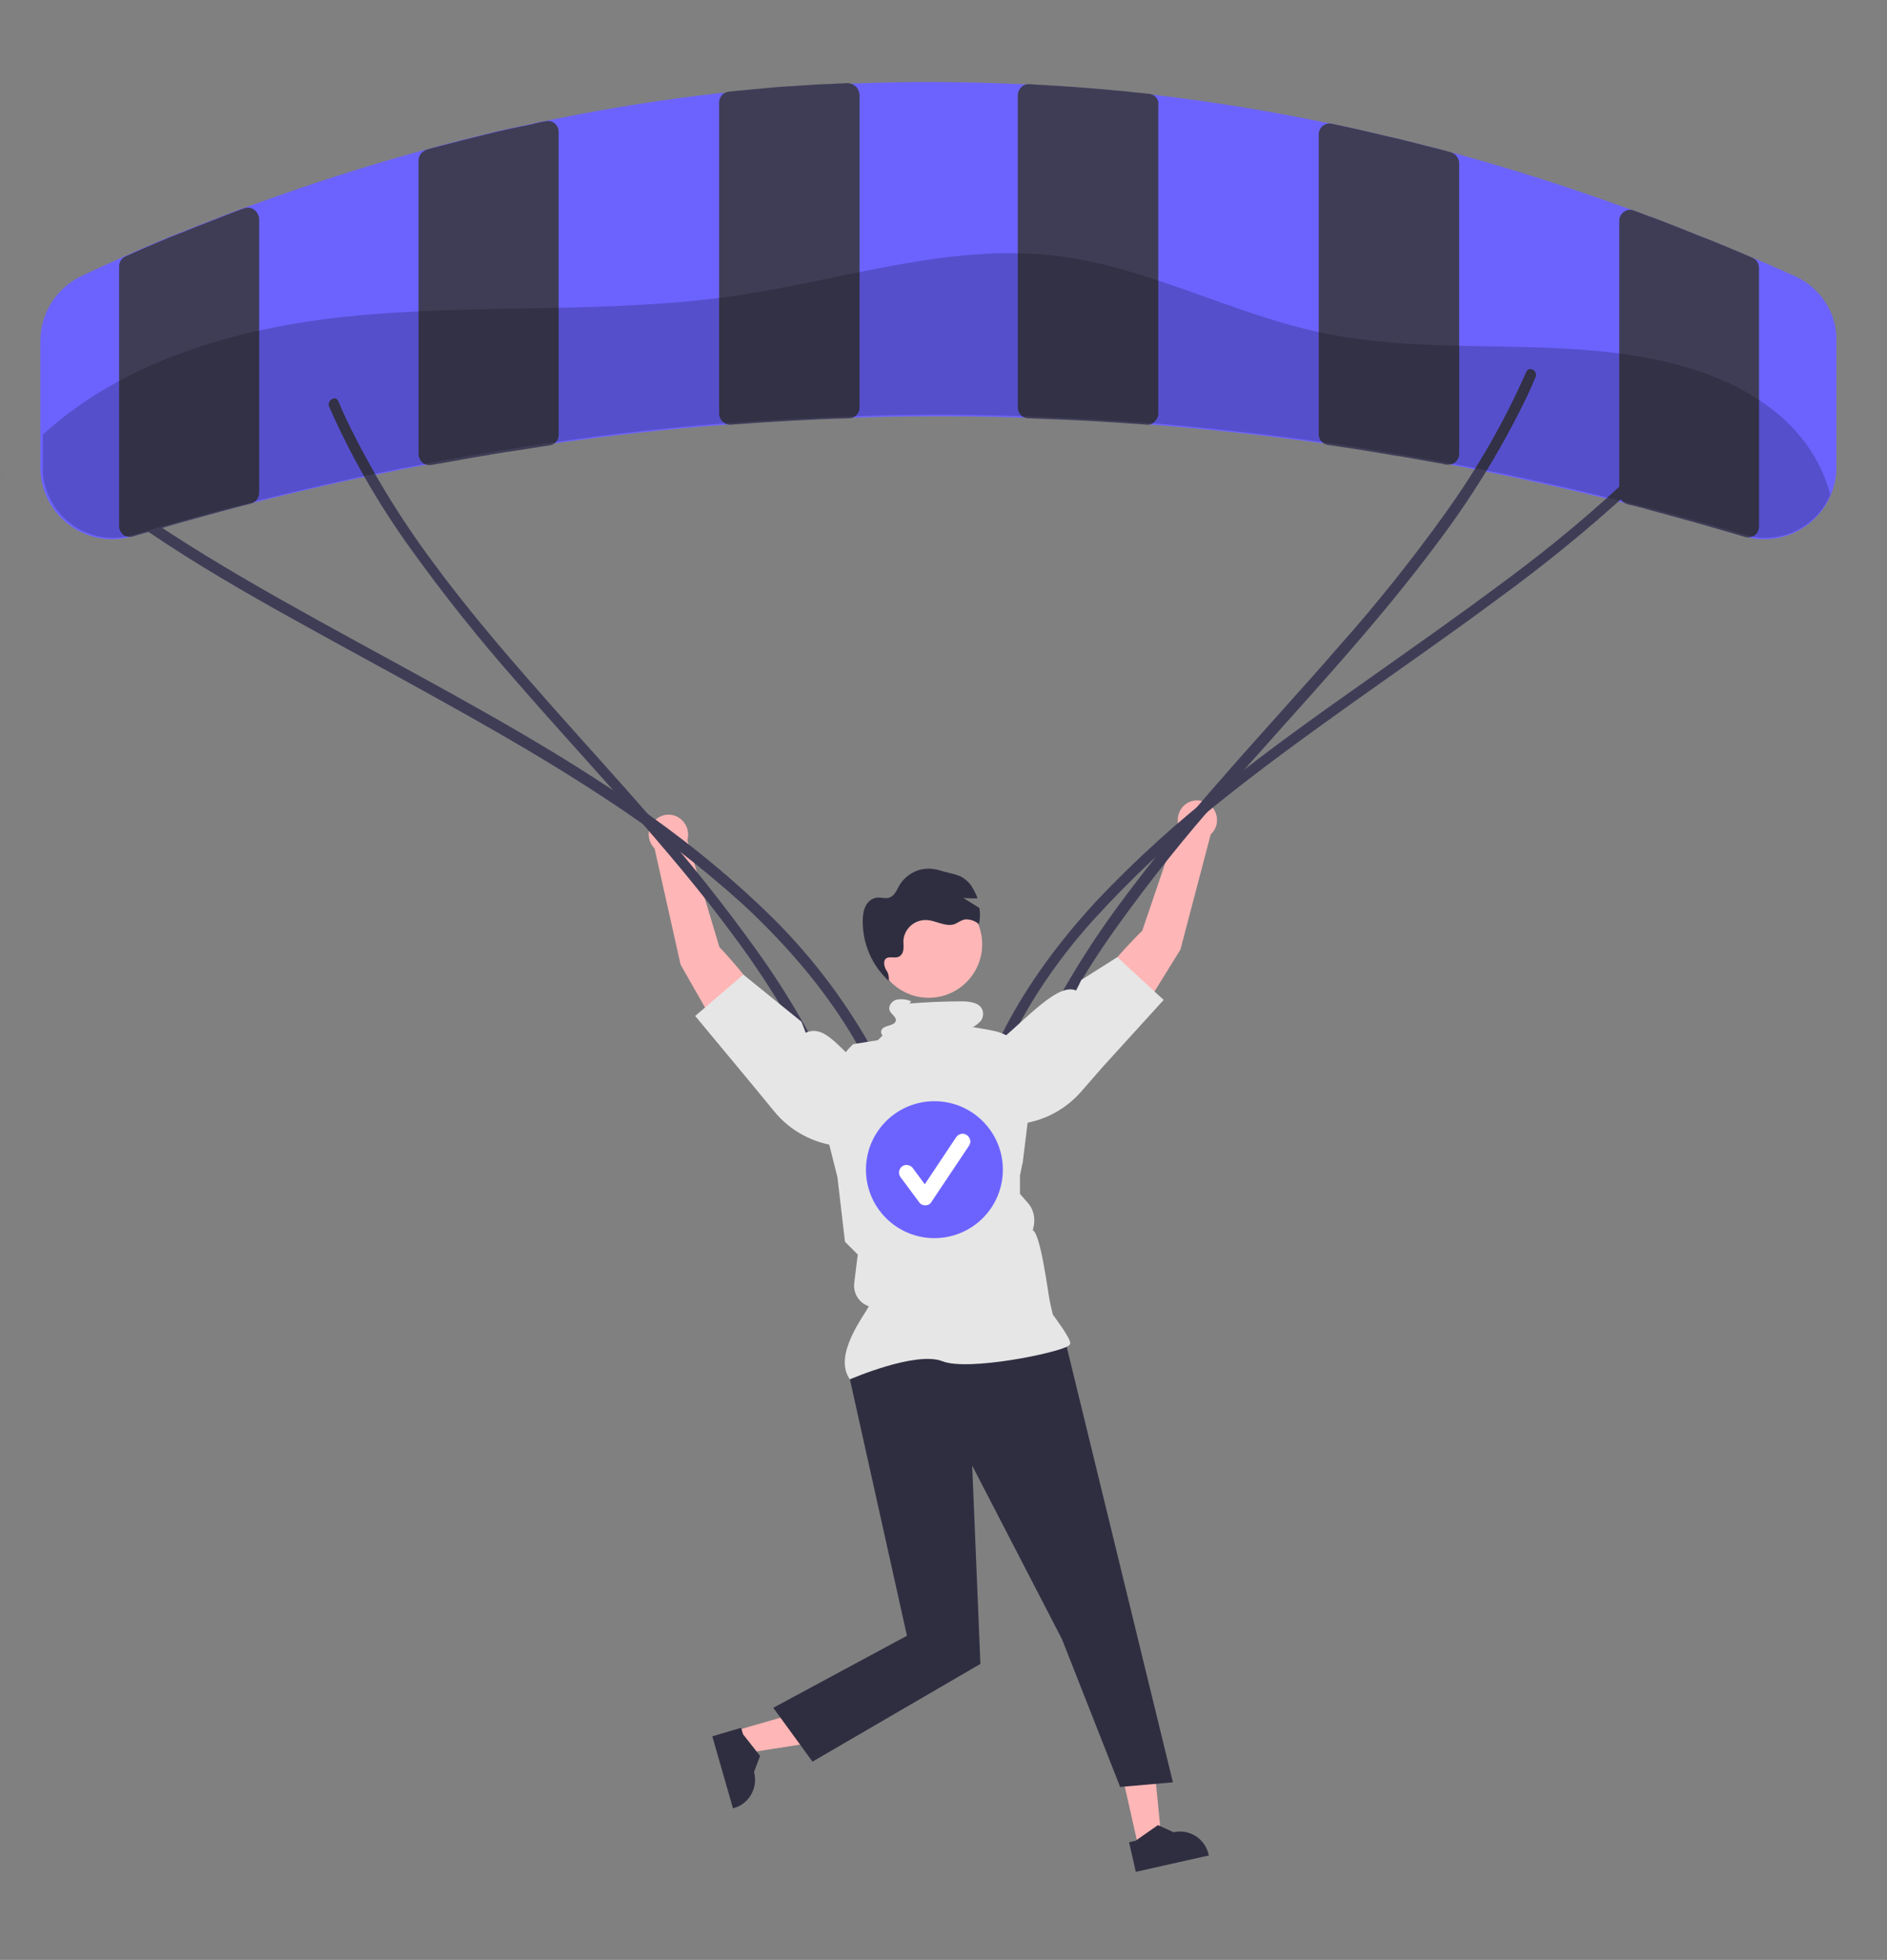 <?xml version="1.0" encoding="utf-8"?>
<!-- Generator: Adobe Illustrator 27.4.1, SVG Export Plug-In . SVG Version: 6.00 Build 0)  -->
<svg version="1.1" id="Layer_1" xmlns="http://www.w3.org/2000/svg" xmlns:xlink="http://www.w3.org/1999/xlink" x="0px" y="0px"
	 viewBox="0 0 529.3 549.6" style="enable-background:new 0 0 529.3 549.6;" xml:space="preserve">
<rect x="0" y="0" width="529.3" height="549.6" fill="#808080" stroke="none"/>
<style type="text/css">
	.st0{fill:#FFB6B6;}
	.st1{fill:#E6E6E6;}
	.st2{fill:#6C63FF;}
	.st3{fill:#3F3D56;}
	.st4{fill:#2F2E41;}
	.st5{fill:#F2F2F2;}
	.st6{opacity:0.2;}
	.st7{fill:#FFFFFF;}
</style>
<path class="st0" d="M201.8,265.6c0,0,13.9,14.3,15.1,22.4l-12.1,6.9l-13.9-24.4l-7.3-32.6c-2.2-2.2-2.2-5.7,0-7.8
	c2.2-2.2,5.7-2.2,7.8,0c1.4,1.4,2,3.5,1.4,5.5L201.8,265.6z"/>
<path class="st0" d="M330.5,231.3c-0.7-3,1.1-6,4-6.7s6,1.1,6.7,4c0.5,2-0.1,4-1.6,5.4l-8.5,32.3l-14.8,23.9l-11.8-7.4
	c1.5-8,15.9-21.8,15.9-21.8L330.5,231.3z"/>
<path class="st1" d="M269.6,330.4c1.1-1.3,2.3-2.5,3.6-3.7c-1.5,0.3-3,0.6-4.5,0.8c-7,1.1-14.1,1.7-21.2,1.8c1,0.9,2,1.9,2.9,2.9
	c5.6-0.2,11.2-0.7,16.8-1.4C268,330.6,268.8,330.5,269.6,330.4z"/>
<path class="st2" d="M503.4,77.4c-3.5-1.6-7-3.1-10.3-4.5c-0.5-0.2-1-0.4-1.5-0.6l-0.1,0c-3-1.3-6-2.5-9-3.8
	c-2.1-0.9-4.2-1.7-6.3-2.5c-0.8-0.3-1.6-0.7-2.5-1c-1.3-0.5-2.7-1.1-4-1.6c-1.1-0.4-2.2-0.9-3.3-1.3c-1.3-0.5-2.5-1-3.8-1.4
	c-1.5-0.6-3-1.1-4.5-1.7c0,0,0,0,0,0c-1.1-0.4-2.3-0.8-3.4-1.2c-15.2-5.5-30.6-10.4-45.9-14.6c-0.5-0.2-1.1-0.3-1.7-0.4
	c-1-0.3-1.9-0.5-2.8-0.8c-1.7-0.5-3.4-0.9-5.1-1.3c-1.6-0.4-3.2-0.8-4.8-1.2c-1.4-0.4-2.8-0.7-4.2-1c-1.4-0.3-2.8-0.7-4.2-1
	c-4.2-1-8.3-1.9-12.5-2.8c0,0-0.1,0-0.1,0c-1-0.2-2-0.4-3-0.6c-15.2-3.1-30.6-5.6-45.9-7.4c-0.8-0.1-1.5-0.2-2.2-0.3h0
	c-0.1,0-0.3,0-0.4,0c-1.3-0.2-2.5-0.3-3.8-0.4c-1.7-0.2-3.3-0.4-5-0.5c-3.9-0.4-7.9-0.7-11.8-1c-1-0.1-2-0.1-3-0.2
	c-1.1-0.1-2.3-0.2-3.4-0.2c-1.2-0.1-2.3-0.1-3.5-0.2c-0.4,0-0.9-0.1-1.3-0.1c-0.5,0-1.1-0.1-1.6-0.1c-0.8,0-1.6-0.1-2.4-0.1
	c-15.2-0.7-30.7-0.8-45.9-0.2c-0.8,0-1.7,0.1-2.5,0.1h0c-0.6,0-1.2,0.1-1.8,0.1c-0.2,0-0.5,0-0.7,0c-1.5,0.1-3,0.2-4.5,0.2
	c-1.6,0.1-3.2,0.2-4.8,0.3c-1,0.1-2,0.1-3,0.2c-0.7,0.1-1.3,0.1-2,0.1c-4.2,0.3-8.4,0.7-12.5,1.1c-1.4,0.1-2.8,0.3-4.1,0.4
	c-0.8,0.1-1.5,0.2-2.3,0.2c-15.2,1.7-30.7,4.1-45.9,7.2c-1,0.2-2,0.4-3,0.6c0,0,0,0-0.1,0c-0.1,0-0.3,0.1-0.5,0.1
	c-1,0.2-2.1,0.4-3.1,0.7c-1.1,0.2-2.3,0.5-3.4,0.7c-1,0.2-1.9,0.4-2.9,0.6c-2.3,0.5-4.5,1-6.8,1.6c-4.6,1.1-9.2,2.3-13.8,3.5
	c-1,0.3-2.1,0.6-3.1,0.9c0,0,0,0,0,0c-0.5,0.1-1.1,0.3-1.6,0.4c-15.2,4.2-30.6,9.1-45.9,14.7c-1.1,0.4-2.2,0.8-3.4,1.2
	c0,0-0.1,0-0.1,0c-3,1.1-6.1,2.3-9.1,3.5c-1.1,0.4-2.2,0.9-3.4,1.3c-1.1,0.4-2.2,0.9-3.2,1.3c-1,0.4-1.9,0.8-2.8,1.1
	c-0.8,0.3-1.5,0.6-2.3,0.9c-2.6,1.1-5.2,2.2-7.8,3.3c-1.6,0.7-3.1,1.4-4.7,2.1c-0.5,0.2-1,0.4-1.5,0.7c-3.8,1.7-7.2,3.2-10.5,4.8
	c-7.2,3.3-11.8,10.5-11.8,18.4v35.3c0,11.2,9.1,20.2,20.2,20.2c1.9,0,3.8-0.3,5.7-0.8c1.5-0.4,3-0.9,4.5-1.3
	c1.2-0.4,2.5-0.7,3.8-1.1c1.4-0.4,2.7-0.8,4.1-1.2c3.1-0.9,6.3-1.7,9.4-2.6c1.5-0.4,2.9-0.8,4.4-1.2c2.3-0.6,4.6-1.2,6.9-1.8
	c0.6-0.2,1.3-0.3,1.9-0.5c10-2.5,20.1-4.9,30.2-7c1-0.2,2.1-0.4,3.1-0.6c4.2-0.9,8.4-1.7,12.6-2.5l3-0.6h0c1-0.2,2-0.4,2.9-0.5
	c2.7-0.5,5.5-1,8.3-1.5c1.6-0.3,3.2-0.5,4.8-0.8c0.2,0,0.3-0.1,0.5-0.1c2.8-0.5,5.5-0.9,8.3-1.3c1.9-0.3,3.8-0.6,5.7-0.9
	c1.6-0.2,3.2-0.5,4.8-0.7c15.3-2.1,30.7-3.9,45.8-5c1.3-0.1,2.6-0.2,3.9-0.3c5.1-0.4,10.2-0.7,15.3-1c6.3-0.3,12.7-0.6,19-0.8
	c15.2-0.5,30.6-0.5,45.8,0c6.3,0.2,12.7,0.5,19,0.8c5.1,0.3,10.2,0.6,15.3,1c1.3,0.1,2.6,0.2,3.9,0.3c15.1,1.2,30.5,2.9,45.8,5
	c0.7,0.1,1.5,0.2,2.2,0.3c0.3,0,0.5,0.1,0.8,0.1c1.1,0.2,2.2,0.3,3.3,0.5c4.2,0.6,8.3,1.3,12.5,2c1.1,0.2,2.1,0.4,3.2,0.5
	c2.3,0.4,4.6,0.8,6.8,1.2c1.3,0.2,2.6,0.5,3.9,0.7c0.8,0.1,1.7,0.3,2.5,0.5c1,0.2,2,0.4,3,0.6c1.7,0.3,3.3,0.6,5,1
	c1,0.2,2.1,0.4,3.1,0.6c11.2,2.2,22.5,4.8,33.7,7.5c1.2,0.3,2.3,0.6,3.5,0.9c0.2,0,0.3,0.1,0.5,0.1c1.2,0.3,2.4,0.6,3.6,0.9
	c1.7,0.4,3.5,0.9,5.2,1.4c1.5,0.4,2.9,0.8,4.4,1.2c4.5,1.2,9.1,2.5,13.6,3.8c2.8,0.8,5.5,1.6,8.2,2.4h0c1.1,0.3,2.2,0.5,3.3,0.7
	c0.8,0.1,1.6,0.1,2.4,0.1c11.2,0,20.2-9.1,20.2-20.2V95.9C515.4,87.9,510.7,80.7,503.4,77.4z"/>
<path class="st3" d="M71.3,58.8c-0.8-0.6-1.8-0.7-2.7-0.4c0,0-0.1,0-0.1,0c-3,1.1-6.1,2.3-9.1,3.5c-1.1,0.4-2.2,0.9-3.4,1.3
	c-1.1,0.4-2.2,0.9-3.2,1.3c-1,0.4-1.9,0.8-2.8,1.1c-0.8,0.3-1.5,0.6-2.3,0.9c-2.6,1.1-5.2,2.2-7.8,3.3c-1.6,0.7-3.1,1.4-4.7,2.1
	c-1.1,0.5-1.8,1.6-1.8,2.8v72.8c0,1,0.5,1.9,1.2,2.5c0.2,0.2,0.5,0.3,0.8,0.4c0.6,0.2,1.3,0.2,1.9,0l4.5-1.3
	c1.2-0.4,2.5-0.7,3.8-1.1c1.4-0.4,2.7-0.8,4.1-1.2c3.1-0.9,6.3-1.7,9.4-2.6c1.5-0.4,2.9-0.8,4.4-1.2c2.3-0.6,4.6-1.2,6.9-1.8
	c0.6-0.1,1.1-0.5,1.5-0.9l0,0c0.5-0.6,0.8-1.3,0.8-2.1V61.3C72.6,60.3,72.1,59.4,71.3,58.8z"/>
<path class="st3" d="M155.6,34.6c-0.7-0.6-1.6-0.8-2.5-0.6c0,0,0,0-0.1,0c-0.1,0-0.3,0.1-0.5,0.1c-1,0.2-2.1,0.4-3.1,0.7
	c-1.1,0.2-2.3,0.5-3.4,0.7c-1,0.2-1.9,0.4-2.9,0.6c-2.3,0.5-4.5,1-6.8,1.6c-4.6,1.1-9.2,2.3-13.8,3.5c-1,0.2-1.9,0.5-2.9,0.8
	c-0.1,0-0.2,0-0.2,0.1c0,0,0,0,0,0c-1.2,0.5-2,1.6-2,2.9v82.3c0,0.9,0.4,1.8,1.1,2.4c0.2,0.2,0.5,0.4,0.8,0.5
	c0.4,0.2,0.8,0.2,1.2,0.2c0.2,0,0.4,0,0.5,0h0c1-0.2,2-0.4,2.9-0.5c2.7-0.5,5.5-1,8.3-1.5c1.6-0.3,3.2-0.5,4.8-0.8
	c0.2,0,0.3-0.1,0.5-0.1c2.8-0.5,5.5-0.9,8.3-1.3c1.9-0.3,3.8-0.6,5.7-0.9c0.9-0.1,1.8-0.3,2.6-0.4c0.6-0.1,1.1-0.3,1.6-0.7
	c0.7-0.6,1-1.4,1-2.3V37C156.7,36,156.3,35.2,155.6,34.6z"/>
<path class="st3" d="M240,24.2c-0.6-0.5-1.3-0.8-2.1-0.9h-0.2c-0.6,0-1.2,0.1-1.7,0.1c-0.2,0-0.5,0-0.7,0c-1.5,0.1-3,0.2-4.5,0.2
	c-1.6,0.1-3.2,0.2-4.8,0.3c-1,0.1-2,0.1-3,0.2c-0.7,0.1-1.3,0.1-2,0.1c-4.2,0.3-8.4,0.7-12.5,1.1c-1.4,0.1-2.8,0.3-4.1,0.4
	c-1.6,0.2-2.7,1.5-2.7,3.1v87.2c0,0.8,0.4,1.7,1,2.2c0.2,0.2,0.4,0.3,0.6,0.5c0.4,0.2,1,0.4,1.5,0.4c0.1,0,0.1,0,0.2,0
	c0.4,0,0.8-0.1,1.2-0.1c5.1-0.4,10.2-0.7,15.3-1c5.5-0.3,11.1-0.6,16.6-0.7c0.6,0,1.2-0.2,1.7-0.5c0.8-0.6,1.3-1.5,1.3-2.5V26.4
	C240.9,25.5,240.6,24.7,240,24.2z"/>
<path class="st3" d="M322.4,26.3L322.4,26.3c-0.2,0-0.3,0-0.4,0c-1.3-0.2-2.5-0.3-3.8-0.4c-1.7-0.2-3.3-0.4-5-0.5
	c-3.9-0.4-7.9-0.7-11.8-1c-1-0.1-2-0.1-3-0.2c-1.1-0.1-2.3-0.2-3.4-0.2c-1.2-0.1-2.3-0.2-3.5-0.2c-0.4,0-0.9-0.1-1.3-0.1
	c-0.5,0-0.9-0.1-1.4-0.1c-0.1,0-0.2,0-0.3,0c-0.7,0-1.5,0.3-2,0.8c-0.6,0.6-1,1.4-1,2.2v87.7c0,1,0.5,1.9,1.3,2.5
	c0.5,0.3,1.1,0.5,1.7,0.5c5.5,0.2,11,0.4,16.6,0.7c5.1,0.3,10.2,0.6,15.3,1c0.4,0,0.8,0.1,1.2,0.1c0.1,0,0.2,0,0.2,0
	c0.5,0,1-0.1,1.5-0.4c0.2-0.1,0.4-0.3,0.6-0.5c0.6-0.6,1-1.4,1-2.2V29.3C325.1,27.8,323.9,26.5,322.4,26.3z"/>
<path class="st3" d="M407.2,42.8c-0.1,0-0.2-0.1-0.2-0.1c-0.9-0.2-1.7-0.5-2.6-0.7c-1.7-0.4-3.4-0.9-5.1-1.3
	c-1.6-0.4-3.2-0.8-4.8-1.2c-1.4-0.4-2.8-0.7-4.2-1c-1.4-0.3-2.8-0.7-4.2-1c-4.2-1-8.3-1.9-12.5-2.8c0,0-0.1,0-0.1,0
	c-0.9-0.2-1.8,0.1-2.5,0.6c-0.7,0.6-1.1,1.5-1.1,2.4v84.1c0,0.9,0.4,1.7,1.1,2.3c0.4,0.4,1,0.6,1.6,0.7c0.3,0,0.5,0.1,0.8,0.1
	c1.1,0.2,2.2,0.3,3.3,0.5c4.2,0.6,8.3,1.3,12.5,2c1.1,0.2,2.1,0.4,3.2,0.5c2.3,0.4,4.6,0.8,6.8,1.2c1.3,0.2,2.6,0.5,3.9,0.7
	c0.8,0.1,1.7,0.3,2.5,0.5c0.2,0,0.4,0,0.6,0c0.4,0,0.8-0.1,1.2-0.2c0.3-0.1,0.6-0.3,0.8-0.5c0.7-0.6,1.1-1.4,1.1-2.4V45.6
	C409.2,44.4,408.4,43.2,407.2,42.8z"/>
<path class="st3" d="M491.6,72.3L491.6,72.3c-3-1.3-6-2.6-9-3.8c-2.1-0.9-4.2-1.7-6.3-2.5c-0.8-0.3-1.6-0.7-2.5-1
	c-1.3-0.5-2.7-1.1-4-1.6c-1.1-0.4-2.2-0.9-3.3-1.3c-1.3-0.5-2.5-1-3.8-1.4c-1.5-0.6-3-1.1-4.5-1.7c0,0,0,0,0,0
	c-0.9-0.3-1.9-0.2-2.7,0.4c-0.8,0.6-1.3,1.5-1.3,2.5v76.5c0,0.6,0.2,1.3,0.6,1.8c0.1,0.1,0.1,0.2,0.2,0.3l0,0
	c0.4,0.4,0.9,0.7,1.5,0.9c0.6,0.1,1.1,0.3,1.7,0.4c1.7,0.4,3.5,0.9,5.2,1.4c1.5,0.4,2.9,0.8,4.4,1.2c4.5,1.2,9.1,2.5,13.6,3.8
	c2.8,0.8,5.5,1.6,8.2,2.4h0c0.3,0.1,0.6,0.1,0.8,0.1c0.3,0,0.7-0.1,1-0.2c0.3-0.1,0.6-0.2,0.8-0.4c0.8-0.6,1.2-1.5,1.2-2.5V75.1
	C493.4,73.9,492.7,72.8,491.6,72.3z"/>
<path class="st3" d="M41.7,149.2c13,8.8,26.6,16.7,40.3,24.3c14.7,8.2,29.5,16.1,44.1,24.3c14.7,8.2,29.4,16.7,43.5,26
	c13.7,8.9,26.7,18.9,38.8,29.8c11.4,10.6,21.8,22.4,30,35.8c1,1.6,1.9,3.2,2.8,4.8c0.9,1.7,3.5,0.2,2.6-1.5
	c-7.8-13.6-17.4-26-28.7-36.9c-11.8-11.4-24.6-21.6-38.1-30.8c-14-9.6-28.6-18.3-43.4-26.6c-14.7-8.3-29.7-16.3-44.5-24.5
	c-13.9-7.7-27.8-15.6-41.2-24.3c-1.6-1-3.1-2.1-4.7-3.1C41.6,145.5,40.1,148.1,41.7,149.2L41.7,149.2z"/>
<path class="st3" d="M92.3,114c6.2,14.1,13.9,27.4,22.9,39.9c9.2,12.8,19,25.1,29.4,36.9c10.4,12,21.2,23.7,31.7,35.7
	c10.4,11.8,20.6,23.8,29.9,36.5c9.2,12.4,17.2,25.6,23.9,39.5c0.8,1.7,1.6,3.5,2.3,5.2c0.8,1.8,3.4,0.2,2.6-1.5
	c-6.2-14.1-13.9-27.4-22.9-39.9c-9.2-12.8-19-25.1-29.4-36.9c-10.4-12-21.2-23.7-31.7-35.7c-10.4-11.8-20.6-23.8-29.9-36.5
	c-9.2-12.4-17.2-25.6-23.9-39.5c-0.8-1.7-1.6-3.5-2.3-5.2C94.2,110.7,91.6,112.3,92.3,114L92.3,114z"/>
<path class="st3" d="M459.1,131.9c-11.4,10.9-23.6,21.1-36.3,30.5c-13.2,9.9-26.8,19.4-40.2,28.9c-13.5,9.5-26.9,19.1-39.8,29.4
	c-12.5,9.7-24.2,20.3-35.1,31.8c-10.1,10.9-19.2,23-26,36.2c-0.8,1.6-1.6,3.2-2.4,4.8c-0.8,1.7,1.8,3.3,2.6,1.5
	c6.3-13.4,14.6-25.7,24.5-36.7c10.5-11.6,21.9-22.3,34.1-32.1c12.7-10.3,26-19.9,39.3-29.4c13.5-9.6,27.1-19,40.4-28.9
	c12.8-9.3,25.2-19.4,36.9-30.1c1.4-1.3,2.7-2.6,4.1-3.9C462.6,132.7,460.4,130.6,459.1,131.9L459.1,131.9z"/>
<path class="st3" d="M428.1,104.3c-6.2,14.1-13.9,27.4-22.9,39.9c-9.2,12.8-19,25.1-29.5,36.9c-10.4,12-21.2,23.7-31.7,35.7
	c-10.4,11.8-20.5,23.9-29.8,36.5c-9.2,12.4-17.2,25.6-23.9,39.5c-0.8,1.7-1.6,3.5-2.3,5.2c-0.8,1.8,1.8,3.3,2.6,1.5
	c6.2-14.1,13.9-27.4,22.9-39.9c9.2-12.8,19-25.1,29.5-36.9c10.4-12,21.2-23.7,31.7-35.7c10.4-11.8,20.5-23.9,29.8-36.5
	c9.2-12.4,17.2-25.6,23.9-39.5c0.8-1.7,1.6-3.5,2.3-5.2C431.5,104,428.9,102.5,428.1,104.3L428.1,104.3z"/>
<polygon class="st0" points="206.7,485.2 208.6,491.7 234.8,487.6 232,477.9 "/>
<path class="st4" d="M199.8,486.9l5.8,20.2l0.3-0.1c4.3-1.2,6.8-5.8,5.6-10.1l0,0l1.7-4.5l-4.8-6.1l-0.5-1.8L199.8,486.9z"/>
<polygon class="st0" points="319.2,517.4 325.8,515.9 323.2,489.5 313.4,491.7 "/>
<path class="st4" d="M318.6,524.9l20.5-4.6L339,520c-1-4.4-5.4-7.2-9.8-6.2l0,0l-4.4-2l-6.3,4.4l-1.8,0.4L318.6,524.9z"/>
<path class="st4" d="M298.8,376l30.2,123.8l-14.8,1.3l-16.3-41.4l-25.2-48.7l2.3,55.6L227.9,494l-11-15.1l37.5-20.2L238,385l4.4-9.1
	H298.8z"/>
<path class="st1" d="M238.4,386.8c-4.9-6.8,4.2-18.1,5.3-20.5l0,0c-2.7-0.9-4.4-3.6-4.1-6.4l0.5-4.1l0.5-4l-3.6-3.6l0-0.1l-2.1-18
	l-3-11.9c-2.3-9.2,0.6-18.9,7.4-25.4l6.9-1.1l8.4-8.1h13.5l4.6,4.4c8.7,1.5,10.2,1,17.6,10l-3.4,27.8l-0.8,3.8l0,5.2l2.1,2.4
	c1.6,1.7,2.2,4.1,1.8,6.4l-0.3,1.4l0,0c2.2,0.9,4.3,17.8,4.8,20.1l0.8,3.5c0.6,0.9,4.9,6.5,4.9,8.1c0,0.2-0.2,0.5-0.5,0.7
	c-2.9,2-28.3,7.2-35.4,4.3C256.8,378.8,238.4,386.8,238.4,386.8z"/>
<path class="st1" d="M211.2,304.4l6,7.3c4.5,5.5,11.1,9,18.2,9.7l0,0c4.5,0.4,8.8-1.7,11.1-5.5l0,0c3.2-5.3,1.8-12.1-3.3-15.7
	c-7.4-5.2-11.4-13.2-17.2-10.6l-1.2-3.1l-16.3-13.2L195,284.9L211.2,304.4z"/>
<path class="st1" d="M326.4,280.4l-13-12l-10.1,6.4l-1.4,3c-5.7-2.8-16.7,11.2-24.3,16.1c-5.2,3.4-6.9,10.1-3.9,15.5l0,0
	c2.2,3.9,6.4,6.2,10.9,5.9l0,0c7.1-0.4,13.8-3.7,18.5-9l6.2-7.1L326.4,280.4z"/>
<circle class="st0" cx="260.5" cy="264.8" r="15"/>
<path class="st4" d="M249.6,275.4c-0.1-0.1-0.3-0.2-0.4-0.4c0,0,0,0,0,0L249.6,275.4z"/>
<path class="st4" d="M274.6,259.1c-0.1,0-0.2-0.1-0.2-0.1c-1-0.8-2.2-1.2-3.5-1.2c-1.2,0.1-2.2,1-3.3,1.4c-2.5,0.7-5-1-7.5-1.2H260
	c-3.4-0.2-6.4,2.4-6.6,5.8c0,0,0,0,0,0c0,0.8,0.1,1.7,0,2.5c-0.1,0.8-0.5,1.6-1.3,2c-1.1,0.5-2.7-0.2-3.6,0.5
	c-0.8,0.7-0.5,2.1,0,3.1c0.6,0.8,0.9,1.8,0.8,2.9c0,0.1,0,0.2-0.1,0.2c-4.7-4.4-7.3-10.5-7.2-16.9c0-1.4,0.2-2.8,0.8-4
	c0.6-1.3,1.8-2.2,3.2-2.4c1.2-0.1,2.4,0.4,3.5,0c1.4-0.5,2-2,2.7-3.3c1.8-3.1,5.2-5,8.8-4.8c1.3,0.1,2.5,0.4,3.7,0.8l2.4,0.6
	c0.9,0.2,1.8,0.5,2.6,0.9c1.2,0.7,2.3,1.7,3,2.9c0.6,1,1.1,2,1.5,3.1c-1.3,0.1-2.6,0-4-0.1c1.5,0.9,3,1.9,4.5,2.8
	C275,256.2,274.9,257.7,274.6,259.1z"/>
<path class="st5" d="M193.5,673.9c-3.1-0.3-6.2-0.6-9.4-1c-1.3,3.5-3.3,6.5-5.9,9.1c9,2.3,18,4.3,27.2,5.9
	c-3.2-3.9-6.5-7.7-9.8-11.4C194.8,675.7,194.1,674.8,193.5,673.9z"/>
<g class="st6">
	<path d="M0,134.6c0.3-0.4,0.6-0.8,0.9-1.2l0-0.2L0,134.6z"/>
	<path d="M513.4,138.7c-3.4,8.1-11.8,13-20.5,12c-1.1-0.1-2.2-0.4-3.3-0.7c-11.7-3.5-23.4-6.7-35.1-9.6
		c-15.3-3.8-30.6-7.2-45.8-10.1c-12.8-2.4-25.5-4.6-38.3-6.4c-15.3-2.1-30.6-3.8-45.8-5.1c-12.8-1-25.5-1.7-38.3-2.1
		c-15.3-0.5-30.6-0.5-45.8,0c-12.8,0.4-25.5,1.1-38.3,2.1c-15.3,1.2-30.6,2.9-45.8,5.1c-12.8,1.8-25.5,3.9-38.3,6.4
		c-15.3,2.9-30.6,6.3-45.8,10.1c-11.7,2.9-23.4,6.1-35,9.6c-1.1,0.3-2.2,0.5-3.3,0.7c-10.8,1.3-20.6-6.5-21.9-17.3
		c-0.1-0.8-0.1-1.5-0.1-2.3v-9.2C34.3,101.4,66.2,92,97,88.8c36.6-3.8,73.8-0.6,110.1-6c29.7-4.4,59.1-14.6,88.9-11.1
		c26,3.1,49.6,16.4,75.2,21.7c32.1,6.7,66,0.5,97.8,8.5c12.5,3.1,24.7,8.6,33.6,17.8C507.7,125,511.5,131.5,513.4,138.7z"/>
</g>
<circle class="st2" cx="262.1" cy="328" r="19.2"/>
<path class="st7" d="M259.5,338c-0.7,0-1.3-0.3-1.7-0.9l-5.2-7c-0.7-0.9-0.5-2.3,0.4-3c0.9-0.7,2.3-0.5,3,0.4l3.4,4.6l8.8-13.2
	c0.7-1,2-1.3,3-0.6c1,0.7,1.3,2,0.6,3c0,0,0,0,0,0l-10.5,15.7C260.9,337.7,260.3,338,259.5,338L259.5,338z"/>
<path class="st1" d="M275.6,283.3c-0.7-2.1-3.5-2.5-5.7-2.5c-4.9,0-9.8,0.2-14.8,0.6l0.5-0.6c-1.3-0.6-2.7-0.7-4.1-0.5
	c-1.4,0.4-2.5,1.9-1.9,3.2c0.5,1,1.7,1.6,1.7,2.6c-0.2,1.8-3.6,1.2-4.1,2.9c-0.2,0.7,0.2,1.4,0.8,1.8c0.6,0.4,1.3,0.6,2,0.6
	c7.3,1.1,14.8,0.1,21.6-2.8c1.2-0.4,2.3-1.1,3.2-2C275.6,285.9,276,284.6,275.6,283.3z"/>
</svg>
